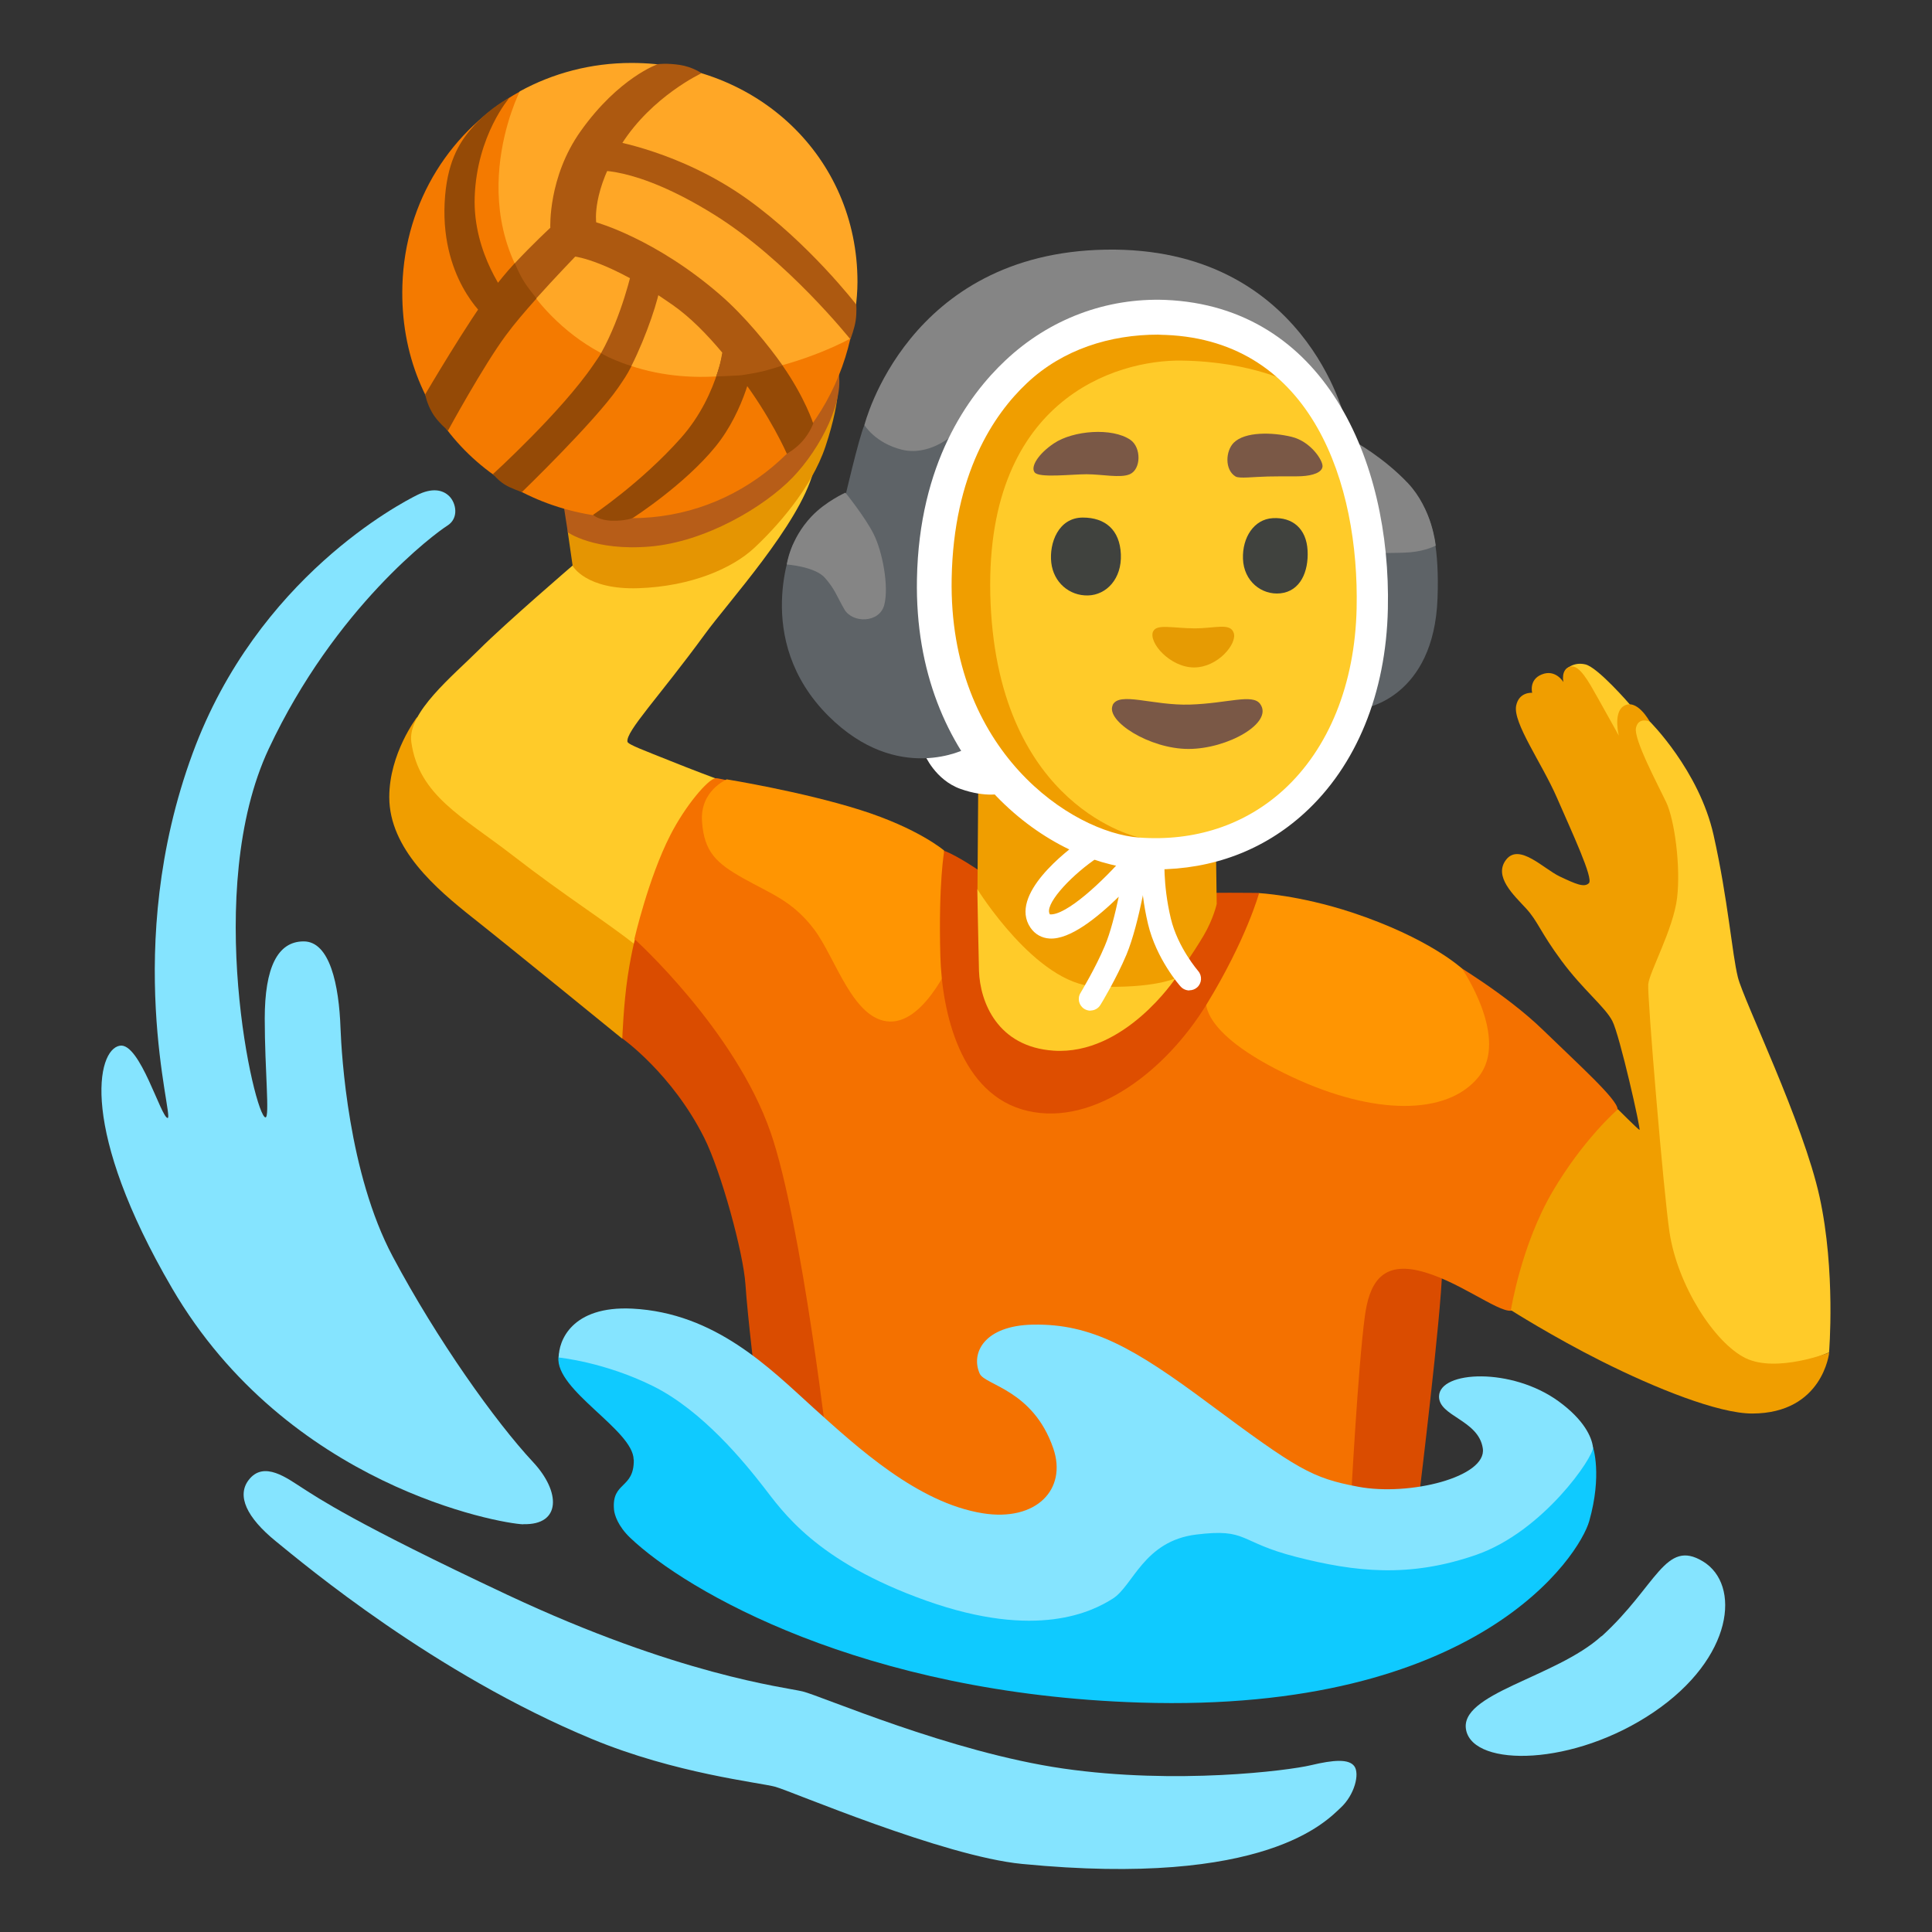 <?xml version="1.0" encoding="utf-8"?>
<!-- Generator: Adobe Illustrator 26.3.1, SVG Export Plug-In . SVG Version: 6.00 Build 0)  -->
<svg version="1.1" id="a" xmlns="http://www.w3.org/2000/svg" xmlns:xlink="http://www.w3.org/1999/xlink" x="0px" y="0px"
	 viewBox="0 0 128 128" style="enable-background:new 0 0 128 128;" xml:space="preserve">
<rect x="0" y="0" width="128" height="128" fill="#333333" stroke="none"/>
<path style="fill:#F09E00;" d="M36.87,50.59l-9.25-3.06c0,0-1.83,2.38-1.83,5.28c0,3.43,3.13,6.09,5.5,7.97
	c2.38,1.88,9.94,8.04,9.94,8.04l4.02-7.21l-8.38-11V50.59z"/>
<path style="fill:#FFCB29;" d="M43.25,37.03l-5.27,0.4c0,0-4.48,3.85-6.23,5.6s-4.77,4.18-4.5,6.13c0.49,3.54,3.39,4.94,6.7,7.5
	c3.59,2.78,5.98,4.23,8.37,6.11c1.93,1.51,5.11-11.19,5.11-11.19s-1.54-0.57-3.1-1.2s-2.73-1.05-2.76-1.24
	c-0.11-0.69,2.08-2.95,5.12-7.11c1.56-2.15,6.24-7.26,7.19-10.76c0.59-2.18-10.62,5.76-10.62,5.76H43.25z"/>
<path style="fill:#E59502;" d="M37.68,30.77l-0.06,4.5l0.32,2.22c0,0,0.87,1.6,4.37,1.48s6.22-1.33,7.64-2.65s3.8-3.92,4.74-6.74
	c0.56-1.67,0.81-3.06,0.81-3.63s-6.25-2.94-6.25-2.94l-11.57,7.75L37.68,30.77z"/>
<path style="fill:#B75D18;" d="M37.31,33.27l0.31,2c0,0,1.75,1.25,5.44,0.94s7.57-2.63,9.44-4.56c1.88-1.94,3.56-5.25,3-7.19
	S37.31,33.28,37.31,33.27L37.31,33.27z"/>
<path style="fill:#DA4C00;" d="M89.21,81.69l-2.14,18.94l6.98-1.78c0,0,1.42-11.6,1.5-14.74S89.21,81.69,89.21,81.69z"/>
<path style="fill:#DA4C00;" d="M51.98,64.32l-9.81-2.49c0,0-0.3,0.99-0.58,2.84s-0.36,4.13-0.36,4.13s3.29,2.32,5.43,6.59
	c1.11,2.22,2.59,7.59,2.73,9.73s0.73,6.96,0.73,6.96l5.77,5.41l4.84-23.85l-8.76-9.33L51.98,64.32z"/>
<path style="fill:#F47100;" d="M105.66,83.83c0,0-4.63,2.94-5.56,3.01s-3.63-2.09-6.13-2.66c-2.49-0.57-3.27,0.93-3.55,3.06
	c-0.46,3.45-0.93,12.39-0.93,12.39l-26.06,3.27l-8.49-6.1c0,0-1.8-15.78-3.89-21.79c-2.36-6.8-9.02-12.8-9.02-12.8
	s0.93-4.05,2.38-6.88c1-1.96,2.49-3.7,2.99-3.77s7.69,2.14,7.69,2.14l16.94,9.04l17.73,0.57l6.41,0.43c0,0,3.63,2.14,6.05,4.49
	s4.91,4.58,4.95,5.25s-1.53,10.34-1.53,10.34L105.66,83.83z"/>
<path style="fill:#0FCAFF;" d="M41.99,96.71c0.03,1.96-1.48,1.43-1.31,3.31c0.03,0.34,0.26,1.09,1.08,1.87
	c3.7,3.52,15.39,10.33,33.77,10.91c22.45,0.71,29.12-9.77,29.76-12.02c0.87-3.07,0.25-4.9,0.25-4.9l-11.66,5.83L77.5,99.1
	l-6.64,4.87l-13.56-2.26L45.79,91.26l-7.56-2.05c0,0-1.12-0.36-1.23,0.7c-0.22,2.2,4.95,4.83,4.98,6.79L41.99,96.71z"/>
<path style="fill:#FFCB29;" d="M104.53,47.43l-0.8-3.06c0,0,0.48-0.55,1.31-0.35s2.94,2.65,2.94,2.65l1.32,1.13
	c0,0,3.27,3.24,4.23,7.53s1.22,7.86,1.61,9.42s4.33,9.61,5.41,14.54s0.63,10.31,0.63,10.31l-4.53,1.8l-7.05-5.28l-0.39-11.9
	l-1.9-11.08L104.53,47.43z"/>
<path style="fill:#F09E00;" d="M100.1,86.8c0,0,0.68-4.28,2.73-7.8s4.36-5.51,4.36-5.51s1.31,1.31,1.43,1.37s-1.31-6.28-1.8-7.22
	s-1.93-2.05-3.36-3.98s-1.56-2.61-2.36-3.48s-2.18-2.12-1.31-3.23s2.49,0.62,3.55,1.12s1.62,0.75,1.93,0.44s-1.12-3.36-2.12-5.66
	s-2.93-4.96-2.7-6.1c0.19-0.93,1.06-0.85,1.06-0.85s-0.23-0.86,0.62-1.21c0.93-0.39,1.45,0.5,1.45,0.5s-0.19-0.83,0.43-1.02
	s1.26,1.03,1.82,2.02s1.42,2.55,1.42,2.55s-0.37-1.48,0.29-1.94c0.89-0.61,1.76,1.01,1.76,1.01s-0.73-0.34-0.91,0.4
	s1.44,3.76,2,4.94s0.97,4.29,0.72,6.35s-1.84,4.91-1.91,5.71s1.02,13.87,1.41,16.43c0.53,3.53,2.99,7.34,5.04,8.34
	s5.54-0.37,5.54-0.37s-0.42,4.03-5.1,4.04c-2.24,0-6.41-1.67-10.01-3.48C102.89,88.57,100.1,86.8,100.1,86.8L100.1,86.8z"/>
<g>
	<path style="fill:#FF9502;" d="M48.13,51.65c0,0-1.76,0.74-1.62,2.77s0.95,2.77,2.77,3.79s3.25,1.49,4.67,3.38s2.57,6.02,5.01,6.09
		s4.26-4.47,4.26-4.47l-0.67-6.86c0,0-1.7-1.47-5.56-2.69c-3.86-1.22-8.87-2.03-8.87-2.03L48.13,51.65z"/>
	<path style="fill:#FF9502;" d="M81.63,60.99l-1.69,5.08c0,0-0.91,2.21,5.7,5.3c5.35,2.5,10.2,2.57,12.3,0
		c2.1-2.57-1.08-7.2-1.08-7.2s-2.16-2.02-7.3-3.72c-3.54-1.16-6.17-1.28-6.17-1.28L81.63,60.99L81.63,60.99z"/>
</g>
<path style="fill:#DE4E00;" d="M62.56,56.37c0,0-0.39,2.09-0.26,6.95c0.1,3.73,1.33,9.25,5.78,10.28s9.2-2.71,11.86-7.06
	s3.48-7.38,3.48-7.38s-3.69-0.05-4.36,0.05s-13.99-1.4-13.99-1.4S63.43,56.68,62.56,56.37z"/>
<path style="fill:#FFCB29;" d="M67.41,57.44l-2.66,1.48c0,0,0.08,4.37,0.11,5.4c0.07,2.06,1.22,5.04,4.95,5.29
	c4.7,0.31,8.08-4.81,8.08-4.81S67.41,57.44,67.41,57.44z"/>
<path style="fill:#F09E00;" d="M64.81,52.12l-0.05,6.8c0,0,3.89,6.29,7.82,6.44c3.94,0.15,5.32-0.56,5.32-0.56s1.18-1.69,1.84-2.81
	s0.87-2.1,0.87-2.1l-0.05-3.68C80.56,56.21,64.81,52.12,64.81,52.12z"/>
<ellipse style="fill:#F09E00;" cx="76.37" cy="38.86" rx="14.59" ry="17.71"/>
<path style="fill:#FFCB29;" d="M78.3,23.89C73.95,23.82,65.04,26.47,65.63,40c0.6,13.56,9.83,15.48,9.83,15.48l2.24,0.78l7.87-2.77
	l3.82-5.55l1.8-8.54l-2.1-9.59l-3.37-4.35C85.72,25.46,83.02,23.96,78.3,23.89z"/>
<path style="fill:#FFFFFF;" d="M61.26,49.99c0,0,0.69,1.68,2.38,2.28s2.77,0.3,2.77,0.3l-2.58-3.86L61.25,50L61.26,49.99z"/>
<path style="fill:#5E6367;" d="M90.39,46.92c0,0,4.61-0.69,4.85-7.28c0.25-6.59-1.93-6.99-1.93-6.99l-2.33,2.82L90.39,46.92
	L90.39,46.92z"/>
<path style="fill:#5E6367;" d="M64.03,49.59c0,0-4.53,2.45-9.15-2.16c-5.08-5.08-2.34-11.36-2.34-11.36l3.4-2.92
	c0,0,0.97-4.19,1.33-4.99c0.65-1.49,6.67,0.18,6.67,0.18l-2.39,10.29l2.25,8.04L64.03,49.59L64.03,49.59z"/>
<path style="fill:#858585;" d="M57.27,28.16c0,0,0.71,1.19,2.47,1.63s3.27-0.88,3.27-0.88l6.67-6.01l4.86-1.77l7.64,0.75l4.68,4.06
	l1.77,2.52l2.56,8.17c0,0,1.36,0.03,2.25-0.04c1.02-0.09,1.68-0.44,1.68-0.44S94.9,33.72,93.27,32s-3.58-2.78-3.58-2.78l-0.57-1.41
	c0,0-2.65-11.49-15.86-11.27C60.09,16.76,57.27,28.16,57.27,28.16z"/>
<path style="fill:#F47A00;" d="M56.34,22.43c-1.54,6.8-7.39,11.9-14.5,11.9c-8.27,0-15.46-6.19-15.18-15.43
	c0.17-5.61,3.26-10.35,7.79-12.84l21.9,16.38L56.34,22.43z"/>
<path style="fill:#FFA726;" d="M56.34,22.44c0.25-1.12,0.47-2.59,0.47-3.76c0-8.33-6.7-14.51-14.97-14.51
	c-2.69,0-5.21,0.68-7.4,1.88c0,0-4.28,8.4,2.06,14.84c8.03,8.17,19.84,1.54,19.84,1.54V22.44z"/>
<path style="fill:#954A06;" d="M48.04,22.42c0,0-0.3,3.64-2.93,6.6s-5.82,5.09-5.82,5.09s0.39,0.37,1.27,0.39s1.36-0.18,1.36-0.18
	s3.41-2.18,5.49-4.74c1.96-2.41,2.57-5.64,2.45-5.6C49.86,23.98,48.04,22.42,48.04,22.42z"/>
<path style="fill:#AD5910;" d="M51.71,25.32l0.13-1.12c-0.91-1.3-2.51-3.27-4.13-4.67c-4.29-3.72-8.21-4.8-8.21-4.8
	s-0.31-2.07,1.7-5.21c2.01-3.15,5.28-4.67,5.28-4.67s-0.59-0.42-1.45-0.55s-1.45-0.05-1.45-0.05s-2.59,0.89-5.11,4.44
	c-2.17,3.05-2.01,6.4-2.01,6.4s-1.2,1.11-2.37,2.37l-0.07,1.86l1.52,0.44c1.21-1.35,2.57-2.76,2.57-2.76s2.27,0.26,6.45,3.2
	c1.19,0.83,2.3,1.98,3.29,3.16c0,0-0.05,0.32-0.12,0.65s-0.28,0.93-0.28,0.93s0.95-0.03,1.57-0.07L51.71,25.32L51.71,25.32z"/>
<path style="fill:#954A06;" d="M51.84,24.21c1.5,2.15,2.04,3.85,2.04,3.85s-0.21,0.59-0.7,1.15s-1.05,0.85-1.05,0.85
	s-1.08-2.49-3.14-5.18c0,0,0.76-0.11,1.37-0.24s1.49-0.43,1.49-0.43H51.84z"/>
<path style="fill:#954A06;" d="M34.09,17.45c-0.58,0.62-1,1.16-1.56,1.87c-1.44,1.84-4.36,6.81-4.36,6.81s0.1,0.6,0.48,1.24
	c0.33,0.57,1.03,1.16,1.03,1.16s2.34-4.3,3.84-6.32c0.6-0.81,1.22-1.53,2.03-2.44c0,0-0.58-0.69-0.89-1.21s-0.55-1.12-0.55-1.12
	L34.09,17.45z"/>
<path style="fill:#954A06;" d="M32.16,21.01c0,0-3.13-2.63-2.67-8.05c0.21-2.44,1.04-3.67,1.91-4.63c1.15-1.27,2.35-1.85,2.35-1.85
	s-2.15,2.47-2.3,6.55c-0.14,3.83,2.23,6.72,2.23,6.72L32.16,21.01z"/>
<path style="fill:#AD5910;" d="M39.32,11.32c0,0,2.6-0.45,7.98,2.89c4.85,3.01,9.04,8.27,9.04,8.27s0.27-0.69,0.35-1.24
	s0.04-1.06,0.04-1.06s-3.13-4.07-7.25-7.01c-4.41-3.14-9.02-3.86-9.02-3.86l-1.15,2L39.32,11.32z"/>
<path style="fill:#AD5910;" d="M41.83,24.25c1.02-2.02,1.85-4.57,1.91-5.36c0.07-1.04-1.86-1.04-1.86-1.04s-0.66,3.05-2.06,5.55
	l0.64,1.14C40.46,24.54,41.83,24.25,41.83,24.25z"/>
<path style="fill:#954A06;" d="M39.82,23.4c-0.17,0.3-0.31,0.47-0.5,0.76c-2.12,3.12-6.66,7.25-6.66,7.25s0.32,0.4,0.76,0.68
	c0.44,0.28,1.16,0.51,1.16,0.51s4.82-4.66,6.38-6.92c0.36-0.53,0.57-0.82,0.88-1.43c0,0-0.43-0.12-1.08-0.39S39.83,23.4,39.82,23.4
	L39.82,23.4z"/>
<g>
	<path style="fill:#40423E;" d="M71.74,34.29c-1.61,0-2.24,1.68-2.09,2.99s1.2,2.2,2.43,2.17s2.25-1.11,2.18-2.73
		S73.22,34.29,71.74,34.29L71.74,34.29z"/>
	<path style="fill:#40423E;" d="M84.32,34.33c-1.24,0.07-2.02,1.28-1.97,2.69c0.05,1.49,1.24,2.42,2.48,2.29
		c1.31-0.14,1.88-1.42,1.8-2.85S85.64,34.25,84.32,34.33L84.32,34.33z"/>
</g>
<path style="fill:#E69B03;" d="M76.4,41.82c-0.34,0.74,1.12,2.4,2.71,2.4s2.86-1.58,2.63-2.28s-1.2-0.31-2.59-0.31
	s-2.51-0.31-2.74,0.19H76.4z"/>
<path style="fill:#7A5846;" d="M73.72,46.72c-0.48,1.04,2.43,2.9,5.02,2.9s5.65-1.73,4.75-2.98c-0.5-0.7-2.16-0.04-4.64,0.04
	s-4.71-0.89-5.14,0.04L73.72,46.72z"/>
<g>
	<path style="fill:#7A5846;" d="M81.74,29.33c-0.55,0.55-0.61,1.8,0.12,2.24c0.25,0.15,1.19,0.02,2.13,0s1.99,0,2.23-0.02
		c0.77-0.04,1.36-0.25,1.4-0.64s-0.77-1.66-2.05-1.97S82.48,28.59,81.74,29.33z"/>
	<path style="fill:#7A5846;" d="M74.85,31.42c0.76-0.33,0.77-1.78,0.04-2.28c-1.21-0.83-3.79-0.62-5.06,0.23
		c-1.02,0.68-1.58,1.55-1.28,1.93s2.43,0.12,3.44,0.12S74.23,31.69,74.85,31.42z"/>
</g>
<path style="fill:#FFFFFF;" d="M76.57,57.6c-0.42,0-0.84-0.02-1.26-0.05c-5.91-0.44-14.79-6.77-14.56-19.18
	c0.14-7.65,3.37-12.15,5.86-14.49c2.92-2.75,6.69-4.16,10.61-4.01l0,0c10.48,0.44,14.95,10.6,14.73,20.47
	c-0.12,5.6-2.09,10.4-5.54,13.54C83.72,56.33,80.34,57.6,76.57,57.6z M76.73,22.17c-3.17,0-6.32,0.97-8.7,3.22
	c-2.2,2.07-4.85,6-4.98,12.93c-0.21,11.47,7.98,16.84,12.41,17.17c3.69,0.27,7-0.82,9.56-3.14c3.02-2.75,4.75-7.03,4.86-12.05
	c0.18-8.22-2.94-17.71-12.64-18.11C77.07,22.19,76.9,22.18,76.73,22.17L76.73,22.17z"/>
<path style="fill:#FFFFFF;" d="M72.25,66.96c-0.14,0-0.28-0.04-0.4-0.11c-0.37-0.22-0.49-0.7-0.26-1.07c0.01-0.02,1-1.66,1.61-3.12
	c0.37-0.87,0.68-2.12,0.92-3.25c-1.41,1.37-3.22,2.85-4.58,2.77c-0.52-0.03-0.97-0.28-1.27-0.72c-1.48-2.18,2.49-5.16,3.31-5.74
	c0.34-0.25,0.83-0.17,1.08,0.18s0.17,0.83-0.18,1.08c-1.71,1.21-3.32,3.01-2.92,3.6c1.05,0.08,3.45-2.09,5.21-4.15
	c0.23-0.26,0.6-0.34,0.91-0.2c0.32,0.14,0.5,0.48,0.45,0.82c-0.03,0.17-0.62,4.09-1.5,6.2c-0.66,1.57-1.67,3.25-1.72,3.32
	c-0.14,0.24-0.4,0.38-0.66,0.38L72.25,66.96z"/>
<path style="fill:#FFFFFF;" d="M78.8,65.62c-0.21,0-0.43-0.09-0.58-0.26c-0.07-0.07-1.61-1.83-2.16-4.14
	c-0.61-2.56-0.45-4.56-0.45-4.65c0.04-0.43,0.42-0.74,0.84-0.71c0.43,0.04,0.74,0.41,0.71,0.84c0,0.02-0.14,1.85,0.41,4.15
	c0.46,1.93,1.8,3.46,1.81,3.48c0.28,0.32,0.25,0.81-0.07,1.09c-0.15,0.13-0.33,0.19-0.51,0.19L78.8,65.62z"/>
<path style="fill:#858585;" d="M52.13,37.4c0,0,1.87,0.13,2.53,0.89s0.75,1.15,1.28,2.08s2.34,0.93,2.65-0.31s-0.13-3.53-0.71-4.68
	s-1.87-2.74-1.87-2.74s-1.31,0.58-2.26,1.59C52.34,35.73,52.12,37.41,52.13,37.4L52.13,37.4z"/>
<path style="fill:#85E4FF;" d="M37.02,89.95c-0.02-1.1,0.85-3.45,4.87-3.25c5.51,0.28,9.11,3.95,12,6.57
	c2.9,2.61,6.9,6.3,11.23,6.99c3.53,0.56,5.6-1.58,4.66-4.31c-1.34-3.88-4.52-4.17-4.87-4.94c-0.61-1.35,0.28-3.19,3.53-3.25
	c3.88-0.07,6.71,1.55,11.65,5.23c5.9,4.38,6.82,4.93,9.89,5.51c3.39,0.64,8.54-0.64,8.26-2.54s-2.94-2.12-2.9-3.46
	c0.05-1.69,4.81-1.92,7.92,0.34c1.69,1.23,2.2,2.37,2.28,3.05c0.07,0.6-3.28,5.57-7.73,7.12c-4.45,1.55-8.05,1.13-11.93,0.14
	s-3.18-1.91-6.64-1.48s-4.17,3.39-5.51,4.24s-5.01,2.75-12.36,0.14c-7.34-2.61-9.53-5.93-10.8-7.56s-4.02-5.01-7.27-6.64
	c-3.25-1.62-6.28-1.91-6.28-1.91L37.02,89.95z"/>
<path style="fill:#85E4FF;" d="M106.1,108.4c-3.03,2.75-9.51,3.8-8.96,6.25c0.54,2.44,7.13,2.38,12.43-1.22s5.77-8.45,3.26-9.98
	s-3.06,1.63-6.72,4.96L106.1,108.4z"/>
<path style="fill:#85E4FF;" d="M16.47,98.06c-0.79,1.04-0.14,2.47,1.8,4.05s10.51,8.77,20.94,13.1c5.54,2.3,11.1,2.88,12.16,3.17
	s11.11,4.6,16.34,5.11c16.19,1.58,20.18-2.86,21.11-3.72s1.27-2.25,0.91-2.75s-1.37-0.43-2.88-0.07s-8.92,1.3-16.41,0.22
	c-7.49-1.08-16.05-4.82-17.27-5.11s-8.21-1.07-19.58-6.41c-10.17-4.78-12.52-6.41-13.53-7.05S17.48,96.73,16.47,98.06L16.47,98.06z"
	/>
<path style="fill:#85E4FF;" d="M34.67,100.98c2.52,0.07,2.48-2.15,0.65-4.11c-2.5-2.68-6.36-8.1-9.3-13.62s-3.39-13.33-3.46-15.13
	c-0.1-2.87-0.71-5.75-2.44-5.75s-2.58,1.73-2.58,5.12s0.34,6.54,0.05,6.54c-0.72,0-4.18-15.06,0.22-24.43s11.02-14.27,11.82-14.77
	s0.58-1.51,0.14-1.95s-1.15-0.58-2.16-0.07s-10.55,5.43-14.84,17.08c-4.76,12.9-1.22,24.18-1.66,24.18s-1.84-5.02-3.17-4.79
	c-1.55,0.26-2.67,5.57,3.46,16.07c7.65,13.1,21.72,15.59,23.27,15.64V100.98z"/>
</svg>
